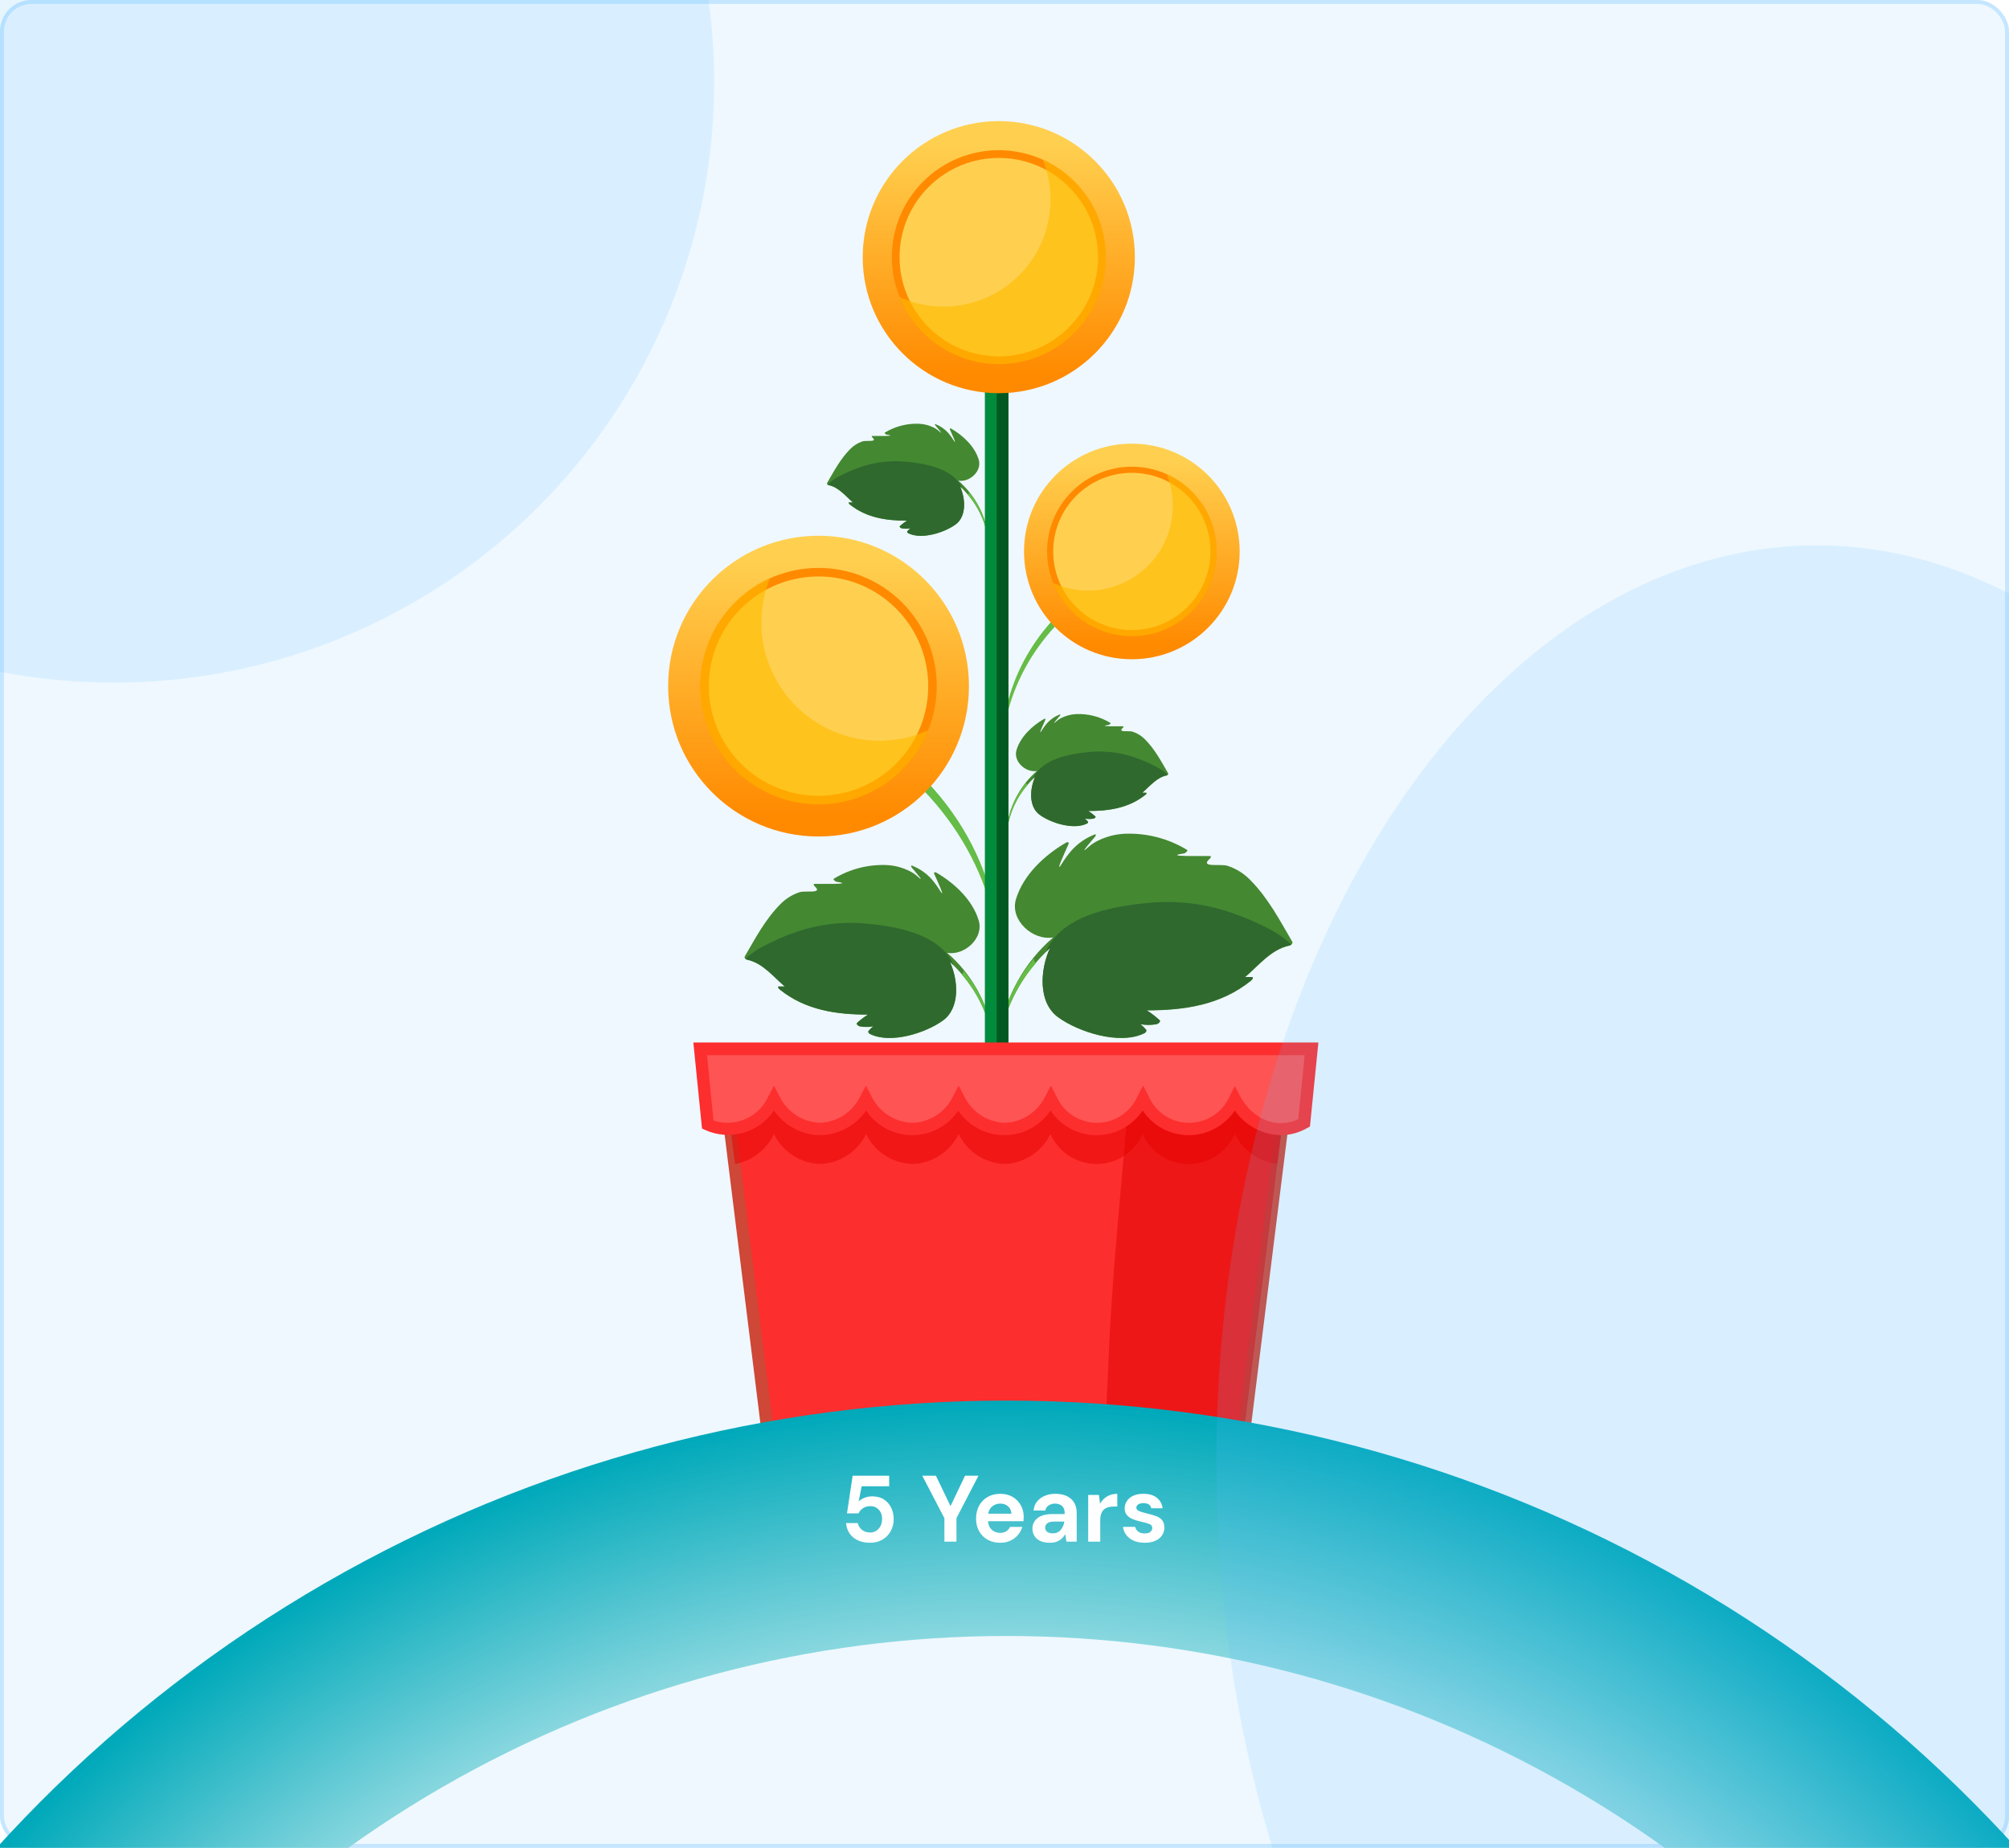 <svg width="512" height="471" viewBox="0 0 512 471" fill="none" xmlns="http://www.w3.org/2000/svg">
<g clip-path="url(#clip0_63_1554)">
<rect width="512" height="471" rx="8" fill="#63BDFF" fill-opacity="0.1"/>
<rect x="0.5" y="0.5" width="511" height="470" rx="7.5" stroke="#63BDFF" stroke-opacity="0.3"/>
<path d="M236.19 199.187C245.496 208.976 251.616 220.89 253.875 233.613C253.875 234.019 253.136 233.613 253.095 233.244C250.198 221.431 244.062 210.459 235.247 201.329C235.626 201.1 235.92 200.772 236.089 200.39C236.257 200.007 236.293 199.588 236.19 199.187Z" fill="#65BC46"/>
<path d="M208.609 213.22C229.779 213.22 246.941 196.058 246.941 174.888C246.941 153.717 229.779 136.555 208.609 136.555C187.438 136.555 170.277 153.717 170.277 174.888C170.277 196.058 187.438 213.22 208.609 213.22Z" fill="url(#paint0_linear_63_1554)"/>
<path d="M229.91 196.19C241.676 184.424 241.676 165.348 229.91 153.583C218.145 141.817 199.069 141.817 187.303 153.583C175.538 165.348 175.538 184.424 187.303 196.19C199.069 207.955 218.145 207.955 229.91 196.19Z" fill="#FF8A00"/>
<path d="M228.371 194.651C239.287 183.735 239.287 166.037 228.371 155.121C217.456 144.205 199.757 144.205 188.841 155.121C177.925 166.037 177.925 183.735 188.841 194.651C199.757 205.567 217.456 205.567 228.371 194.651Z" fill="#FFD050"/>
<path opacity="0.63" d="M236.551 186.151C234.71 190.723 231.775 194.772 228.005 197.946C224.234 201.119 219.743 203.32 214.924 204.354C210.106 205.388 205.107 205.224 200.367 203.877C195.626 202.53 191.288 200.041 187.733 196.628C184.178 193.215 181.515 188.982 179.976 184.3C178.437 179.618 178.07 174.63 178.908 169.774C179.745 164.917 181.761 160.34 184.778 156.444C187.795 152.547 191.722 149.45 196.215 147.424C193.973 153.002 193.45 159.124 194.713 165.001C195.977 170.879 198.969 176.245 203.306 180.408C207.643 184.572 213.126 187.344 219.05 188.367C224.974 189.39 231.069 188.619 236.551 186.151Z" fill="#FFBB00"/>
<path d="M329.358 240.068C326.133 234.542 323.195 228.913 318.655 224.332C317.048 222.666 315.06 221.418 312.861 220.695C311.053 220.099 305.589 221.291 308.341 218.846C308.485 218.702 308.835 218.209 308.341 218.189C306.677 218.189 305.054 218.189 303.39 218.189C302.815 218.189 297.227 218.189 301.767 217.531C301.973 217.531 302.897 216.833 302.527 216.627C297.723 213.707 292.161 212.277 286.544 212.519C284.108 212.648 281.728 213.293 279.559 214.409C278.773 214.815 278.041 215.319 277.381 215.908C274.608 218.435 278.367 214.1 279.107 213.238C279.271 213.053 279.415 212.519 278.963 212.703C276.694 213.587 274.667 214.995 273.046 216.812C272.122 217.896 271.284 219.05 270.54 220.264C268.609 223.222 271.773 216.401 272.307 215.169C272.533 214.655 272.04 214.573 271.69 214.778C266.226 217.942 260.802 222.996 258.932 229.159C257.289 234.522 263.206 239.842 268.403 238.939C261.117 245.243 256.269 253.9 254.7 263.407C254.7 263.633 255.07 263.407 255.091 263.201C256.947 254.898 261.324 247.371 267.623 241.65C265.013 247.3 264.561 255.6 269.677 259.319C274.793 263.037 285.27 266.468 291.557 263.427C291.762 263.427 292.358 262.832 292.111 262.523C291.671 261.993 291.175 261.511 290.632 261.085C291.991 261.332 293.383 261.332 294.741 261.085C294.988 261.085 295.912 260.448 295.563 260.099C294.533 259.151 293.419 258.298 292.235 257.552C301.706 257.552 311.053 256.257 318.819 249.991C318.983 249.868 319.661 249.129 319.066 249.108C318.47 249.087 317.853 249.108 317.278 249.108C320.832 246.088 323.894 242.041 328.619 241.034C328.906 240.952 329.584 240.479 329.358 240.068Z" fill="#448831"/>
<path d="M329.156 240.808C327.799 239.507 326.288 238.375 324.657 237.439C321.134 235.506 317.45 233.884 313.645 232.59C307.28 230.427 300.546 229.56 293.84 230.043C284.637 230.803 270.482 232.96 266.558 242.637C266.907 242.287 267.256 241.917 267.605 241.589C264.996 247.238 264.544 255.538 269.66 259.257C274.775 262.975 285.253 266.406 291.539 263.366C291.745 263.366 292.341 262.77 292.094 262.462C291.653 261.931 291.158 261.449 290.615 261.024C291.973 261.271 293.365 261.271 294.724 261.024C294.97 261.024 295.895 260.387 295.546 260.038C294.516 259.089 293.402 258.237 292.217 257.49C301.688 257.49 311.036 256.196 318.802 249.93C318.966 249.806 319.644 249.067 319.048 249.046C318.453 249.026 317.836 249.046 317.261 249.046C320.815 246.026 323.876 241.979 328.601 240.972C328.794 240.946 328.981 240.891 329.156 240.808Z" fill="#2F692E"/>
<path d="M263.555 244.259C258.896 249.704 255.831 256.33 254.7 263.406C254.7 263.632 255.07 263.406 255.091 263.201C256.541 256.631 259.614 250.529 264.027 245.45C263.837 245.323 263.69 245.141 263.606 244.928C263.521 244.715 263.504 244.482 263.555 244.259Z" fill="#65BC46"/>
<path d="M189.783 243.827C192.514 239.147 195.002 234.381 198.847 230.501C200.207 229.091 201.891 228.034 203.753 227.422C205.283 226.918 209.911 227.927 207.58 225.856C207.458 225.735 207.162 225.317 207.58 225.3C208.989 225.3 210.363 225.3 211.772 225.3C212.259 225.3 216.991 225.3 213.147 224.743C212.973 224.743 212.19 224.152 212.503 223.978C216.571 221.504 221.281 220.294 226.037 220.498C228.1 220.608 230.116 221.154 231.952 222.099C232.618 222.443 233.237 222.87 233.796 223.369C236.145 225.509 232.961 221.838 232.335 221.107C232.196 220.951 232.074 220.498 232.457 220.655C234.378 221.403 236.095 222.595 237.467 224.134C238.249 225.052 238.959 226.029 239.589 227.057C241.225 229.562 238.545 223.786 238.093 222.743C237.902 222.308 238.319 222.238 238.615 222.412C243.243 225.091 247.835 229.371 249.418 234.59C250.81 239.13 245.8 243.636 241.399 242.87C247.568 248.209 251.674 255.539 253.002 263.589C253.002 263.781 252.689 263.589 252.671 263.415C251.1 256.384 247.393 250.01 242.06 245.167C244.269 249.951 244.652 256.979 240.32 260.128C235.988 263.276 227.116 266.181 221.793 263.607C221.619 263.607 221.114 263.102 221.323 262.841C221.696 262.392 222.116 261.984 222.576 261.624C221.425 261.833 220.247 261.833 219.096 261.624C218.887 261.624 218.105 261.084 218.4 260.789C219.272 259.986 220.216 259.263 221.219 258.631C213.199 258.631 205.283 257.535 198.708 252.23C198.568 252.125 197.994 251.499 198.499 251.481C199.003 251.464 199.525 251.481 200.012 251.481C197.003 248.924 194.411 245.497 190.409 244.645C190.166 244.575 189.592 244.175 189.783 243.827Z" fill="#448831"/>
<path d="M189.955 244.453C191.104 243.351 192.384 242.393 193.765 241.6C196.748 239.963 199.868 238.589 203.089 237.494C208.479 235.662 214.181 234.928 219.859 235.337C227.653 235.981 239.639 237.807 242.962 246.001C242.666 245.705 242.37 245.392 242.075 245.114C244.284 249.898 244.667 256.926 240.335 260.075C236.003 263.223 227.131 266.129 221.808 263.554C221.634 263.554 221.129 263.049 221.338 262.789C221.711 262.339 222.131 261.931 222.591 261.571C221.44 261.78 220.262 261.78 219.111 261.571C218.903 261.571 218.12 261.032 218.416 260.736C219.288 259.933 220.231 259.211 221.234 258.579C213.214 258.579 205.299 257.483 198.723 252.177C198.584 252.072 198.009 251.446 198.514 251.429C199.018 251.411 199.54 251.429 200.027 251.429C197.018 248.871 194.426 245.444 190.425 244.592C190.262 244.57 190.103 244.523 189.955 244.453Z" fill="#2F692E"/>
<path d="M245.504 247.375C249.45 251.986 252.044 257.597 253.002 263.589C253.002 263.78 252.689 263.589 252.671 263.415C251.443 257.851 248.841 252.684 245.104 248.384C245.265 248.276 245.39 248.122 245.461 247.942C245.532 247.762 245.548 247.564 245.504 247.375Z" fill="#65BC46"/>
<path d="M268.341 157.999C261.847 165.073 257.576 173.683 256 182.877C256 183.17 256.515 182.877 256.544 182.61C258.566 174.074 262.848 166.145 269 159.547C268.735 159.382 268.53 159.145 268.412 158.869C268.295 158.592 268.27 158.289 268.341 157.999Z" fill="#65BC46"/>
<path d="M297.722 197.135C295.952 194.101 294.339 191.012 291.847 188.497C290.966 187.583 289.874 186.898 288.667 186.501C287.675 186.174 284.676 186.828 286.187 185.486C286.266 185.408 286.457 185.137 286.187 185.126C285.273 185.126 284.383 185.126 283.469 185.126C283.153 185.126 280.086 185.126 282.578 184.765C282.691 184.765 283.199 184.381 282.996 184.269C280.359 182.666 277.306 181.881 274.223 182.013C272.886 182.085 271.579 182.438 270.389 183.051C269.958 183.274 269.556 183.551 269.194 183.874C267.672 185.261 269.735 182.882 270.141 182.408C270.231 182.307 270.31 182.013 270.062 182.115C268.817 182.6 267.704 183.373 266.815 184.37C266.307 184.965 265.847 185.598 265.439 186.265C264.379 187.888 266.115 184.145 266.409 183.468C266.533 183.186 266.262 183.141 266.07 183.254C263.071 184.99 260.094 187.764 259.068 191.147C258.166 194.09 261.413 197.011 264.266 196.514C260.267 199.975 257.606 204.726 256.745 209.944C256.745 210.068 256.948 209.944 256.959 209.831C257.978 205.274 260.381 201.142 263.838 198.003C262.406 201.104 262.158 205.659 264.965 207.7C267.773 209.741 273.524 211.624 276.974 209.955C277.087 209.955 277.414 209.628 277.279 209.459C277.037 209.168 276.765 208.904 276.467 208.67C277.212 208.805 277.976 208.805 278.722 208.67C278.857 208.67 279.365 208.32 279.173 208.129C278.608 207.608 277.996 207.14 277.346 206.73C282.545 206.73 287.675 206.02 291.937 202.581C292.028 202.513 292.4 202.107 292.073 202.096C291.746 202.085 291.408 202.096 291.092 202.096C293.043 200.438 294.723 198.217 297.316 197.665C297.474 197.619 297.846 197.36 297.722 197.135Z" fill="#448831"/>
<path d="M297.611 197.54C296.865 196.826 296.036 196.205 295.141 195.691C293.208 194.63 291.185 193.739 289.097 193.03C285.604 191.842 281.907 191.366 278.227 191.631C273.175 192.048 265.406 193.232 263.253 198.543C263.444 198.352 263.636 198.149 263.828 197.968C262.396 201.069 262.148 205.625 264.955 207.666C267.763 209.707 273.514 211.59 276.964 209.921C277.077 209.921 277.404 209.594 277.269 209.425C277.027 209.134 276.755 208.869 276.457 208.635C277.202 208.771 277.966 208.771 278.712 208.635C278.847 208.635 279.355 208.286 279.163 208.094C278.598 207.574 277.986 207.106 277.336 206.696C282.535 206.696 287.665 205.986 291.927 202.546C292.018 202.479 292.39 202.073 292.063 202.062C291.736 202.05 291.397 202.062 291.082 202.062C293.032 200.404 294.713 198.183 297.306 197.63C297.412 197.616 297.514 197.585 297.611 197.54Z" fill="#2F692E"/>
<path d="M261.605 199.434C259.048 202.423 257.366 206.06 256.745 209.944C256.745 210.068 256.948 209.944 256.959 209.831C257.756 206.225 259.442 202.876 261.864 200.088C261.76 200.018 261.679 199.918 261.633 199.802C261.587 199.685 261.577 199.557 261.605 199.434Z" fill="#65BC46"/>
<path d="M210.77 123.135C212.54 120.101 214.153 117.012 216.645 114.497C217.527 113.583 218.618 112.898 219.825 112.501C220.817 112.174 223.816 112.828 222.305 111.486C222.227 111.408 222.035 111.137 222.305 111.126C223.219 111.126 224.11 111.126 225.023 111.126C225.339 111.126 228.406 111.126 225.914 110.765C225.801 110.765 225.294 110.381 225.497 110.269C228.133 108.666 231.186 107.881 234.269 108.013C235.606 108.085 236.913 108.438 238.103 109.051C238.535 109.274 238.936 109.551 239.298 109.874C240.821 111.261 238.757 108.882 238.351 108.408C238.261 108.307 238.182 108.013 238.43 108.115C239.675 108.6 240.788 109.373 241.678 110.37C242.185 110.965 242.645 111.598 243.053 112.265C244.113 113.888 242.377 110.145 242.084 109.468C241.96 109.186 242.23 109.141 242.422 109.254C245.421 110.99 248.398 113.764 249.424 117.147C250.326 120.09 247.079 123.011 244.226 122.514C248.225 125.975 250.886 130.726 251.747 135.944C251.747 136.068 251.544 135.944 251.533 135.831C250.514 131.274 248.112 127.142 244.654 124.003C246.087 127.104 246.335 131.659 243.527 133.7C240.719 135.741 234.968 137.624 231.518 135.955C231.405 135.955 231.078 135.628 231.213 135.459C231.455 135.168 231.728 134.904 232.025 134.67C231.28 134.805 230.516 134.805 229.77 134.67C229.635 134.67 229.127 134.32 229.319 134.129C229.884 133.608 230.496 133.14 231.146 132.73C225.948 132.73 220.817 132.02 216.555 128.581C216.464 128.513 216.092 128.107 216.419 128.096C216.746 128.085 217.085 128.096 217.4 128.096C215.45 126.438 213.77 124.217 211.176 123.665C211.018 123.619 210.646 123.36 210.77 123.135Z" fill="#448831"/>
<path d="M210.882 123.54C211.627 122.826 212.456 122.205 213.351 121.691C215.285 120.63 217.307 119.739 219.395 119.03C222.889 117.842 226.585 117.366 230.265 117.631C235.317 118.048 243.086 119.232 245.24 124.543C245.048 124.352 244.856 124.149 244.665 123.968C246.097 127.069 246.345 131.625 243.537 133.666C240.729 135.707 234.978 137.59 231.528 135.921C231.415 135.921 231.088 135.594 231.224 135.425C231.465 135.134 231.738 134.869 232.035 134.635C231.29 134.771 230.526 134.771 229.78 134.635C229.645 134.635 229.137 134.286 229.329 134.094C229.894 133.574 230.506 133.106 231.156 132.696C225.958 132.696 220.827 131.986 216.565 128.546C216.475 128.479 216.102 128.073 216.429 128.062C216.756 128.05 217.095 128.062 217.41 128.062C215.46 126.404 213.78 124.183 211.186 123.63C211.081 123.616 210.978 123.585 210.882 123.54Z" fill="#2F692E"/>
<path d="M246.887 125.434C249.444 128.423 251.126 132.06 251.747 135.944C251.747 136.068 251.544 135.944 251.533 135.831C250.737 132.225 249.05 128.876 246.628 126.088C246.732 126.018 246.813 125.918 246.859 125.802C246.905 125.685 246.915 125.557 246.887 125.434Z" fill="#65BC46"/>
<path d="M257 269.882C257 272.156 255.653 274 254 274C252.322 274 251 272.209 251 269.882V99.1C251.102 96.79 252.322 95 254 95C255.653 95 257 96.79 257 99.1V269.882Z" fill="#008C3C"/>
<path d="M257 269.882C257 272.156 256.314 274 255.5 274C254.661 274 254 272.209 254 269.882V99.1C254 96.79 254.661 95 255.5 95C256.314 95 257 96.79 257 99.1V269.882Z" fill="#005A21"/>
<path d="M288.453 168.04C273.276 168.04 260.972 155.737 260.972 140.559C260.972 125.381 273.276 113.078 288.453 113.078C303.631 113.078 315.935 125.381 315.935 140.559C315.935 155.737 303.631 168.04 288.453 168.04Z" fill="url(#paint1_linear_63_1554)"/>
<path d="M273.181 155.831C264.746 147.396 264.746 133.72 273.181 125.285C281.616 116.85 295.292 116.85 303.727 125.285C312.162 133.72 312.162 147.396 303.727 155.831C295.292 164.266 281.616 164.266 273.181 155.831Z" fill="#FF8A00"/>
<path d="M274.284 154.728C266.459 146.902 266.459 134.214 274.284 126.388C282.11 118.562 294.799 118.562 302.625 126.388C310.451 134.214 310.451 146.902 302.625 154.728C294.799 162.554 282.11 162.554 274.284 154.728Z" fill="#FFD050"/>
<path opacity="0.63" d="M268.42 148.635C269.741 151.912 271.844 154.815 274.548 157.09C277.251 159.366 280.471 160.943 283.925 161.684C287.38 162.426 290.963 162.308 294.362 161.343C297.761 160.377 300.871 158.593 303.419 156.146C305.968 153.699 307.878 150.664 308.981 147.307C310.084 143.951 310.347 140.375 309.747 136.893C309.146 133.411 307.701 130.13 305.538 127.336C303.375 124.543 300.559 122.323 297.338 120.87C298.946 124.869 299.321 129.258 298.415 133.472C297.509 137.685 295.364 141.532 292.255 144.517C289.146 147.502 285.215 149.489 280.968 150.223C276.72 150.957 272.351 150.404 268.42 148.635Z" fill="#FFBB00"/>
<path d="M254.545 100.225C235.392 100.225 219.866 84.699 219.866 65.547C219.866 46.394 235.392 30.868 254.545 30.868C273.697 30.868 289.224 46.394 289.224 65.547C289.224 84.699 273.697 100.225 254.545 100.225Z" fill="url(#paint2_linear_63_1554)"/>
<path d="M235.273 84.819C224.628 74.174 224.629 56.917 235.273 46.273C245.917 35.628 263.175 35.628 273.819 46.273C284.463 56.917 284.463 74.174 273.819 84.819C263.175 95.463 245.917 95.463 235.273 84.819Z" fill="#FF8A00"/>
<path d="M236.666 83.427C226.79 73.551 226.79 57.54 236.666 47.664C246.541 37.788 262.553 37.788 272.428 47.664C282.304 57.54 282.304 73.551 272.428 83.427C262.553 93.302 246.541 93.302 236.666 83.427Z" fill="#FFD050"/>
<path opacity="0.63" d="M229.266 75.737C230.932 79.873 233.587 83.537 236.998 86.408C240.409 89.279 244.472 91.269 248.831 92.205C253.191 93.14 257.713 92.992 262.002 91.774C266.29 90.555 270.215 88.303 273.431 85.216C276.647 82.128 279.057 78.298 280.449 74.062C281.841 69.827 282.173 65.314 281.415 60.921C280.658 56.527 278.834 52.386 276.105 48.861C273.375 45.336 269.822 42.534 265.757 40.701C267.786 45.748 268.259 51.285 267.116 56.603C265.973 61.92 263.266 66.775 259.342 70.541C255.419 74.308 250.459 76.816 245.099 77.742C239.74 78.668 234.226 77.969 229.266 75.737Z" fill="#FFBB00"/>
<path d="M298.024 269.389H214.674H183.725L200.224 401.731H214.674H298.024H312.474L328.973 269.389H298.024Z" fill="#FD2E2E"/>
<path d="M313.858 403.301H198.814L182.021 267.819H330.756L313.858 403.301ZM201.608 400.161H311.09L327.19 271.039H185.508L201.608 400.161Z" fill="#CE4737"/>
<g style="mix-blend-mode:screen">
<path d="M221.221 269.389H211.986C214.115 290.865 218.985 379.19 220.955 401.731H227.262C225.825 381.452 222.605 293.127 221.221 269.389Z" fill="#FD2E2E"/>
</g>
<g style="mix-blend-mode:multiply" opacity="0.5">
<path d="M288.468 269.389C286.791 293.34 283.944 317.45 282.746 341.561C281.735 361.626 281.176 381.718 279.526 401.731H312.419L328.918 269.389H288.468Z" fill="#E00000"/>
</g>
<path d="M219.545 269.389H219.279V269.522L219.545 269.389Z" fill="#E86659"/>
<path d="M219.546 272.183L216.14 267.925L222.314 267.819L219.546 272.183Z" fill="#9A4138"/>
<path d="M244.134 269.389H243.921V269.522L244.134 269.389Z" fill="#E86659"/>
<path d="M244.136 272.183L240.756 267.899L246.93 267.819L244.136 272.183Z" fill="#9A4138"/>
<path d="M268.75 269.389H268.537V269.522L268.75 269.389Z" fill="#E86659"/>
<path d="M268.753 272.183L265.373 267.899L271.547 267.819L268.753 272.183Z" fill="#9A4138"/>
<path d="M293.367 269.389H293.154V269.522L293.367 269.389Z" fill="#E86659"/>
<path d="M293.286 272.13L291.982 270.454L289.96 267.899L296.294 267.819L293.286 272.13Z" fill="#9A4138"/>
<path d="M317.984 269.389H317.744V269.522L317.984 269.389Z" fill="#E86659"/>
<path d="M317.983 272.183L314.63 267.899L320.777 267.819L317.983 272.183Z" fill="#9A4138"/>
<path d="M194.929 269.389H194.689V269.522L194.929 269.389Z" fill="#E86659"/>
<path d="M194.93 272.183L191.55 267.899L197.697 267.819L194.93 272.183Z" fill="#9A4138"/>
<g style="mix-blend-mode:multiply">
<path opacity="0.5" d="M184.683 276.361L187.345 296.72C189.476 296.298 191.481 295.386 193.199 294.056C194.917 292.726 196.302 291.014 197.244 289.055C198.322 291.275 199.984 293.159 202.051 294.505C204.119 295.85 206.515 296.607 208.98 296.693C211.45 296.609 213.85 295.853 215.922 294.508C217.995 293.162 219.661 291.277 220.743 289.055C221.826 291.292 223.504 293.188 225.593 294.535C227.681 295.883 230.101 296.629 232.585 296.693C235.052 296.61 237.448 295.854 239.517 294.508C241.585 293.162 243.246 291.277 244.321 289.055C245.401 291.279 247.067 293.165 249.139 294.511C251.212 295.857 253.614 296.612 256.084 296.693C258.531 296.588 260.904 295.822 262.952 294.478C264.999 293.133 266.644 291.259 267.713 289.055C268.722 291.329 270.369 293.262 272.455 294.618C274.54 295.974 276.975 296.696 279.462 296.696C281.95 296.696 284.385 295.974 286.47 294.618C288.556 293.262 290.203 291.329 291.212 289.055C292.216 291.331 293.859 293.266 295.943 294.624C298.027 295.982 300.46 296.706 302.948 296.706C305.435 296.706 307.869 295.982 309.952 294.624C312.036 293.266 313.68 291.331 314.684 289.055C315.713 291.133 317.251 292.917 319.153 294.243C321.056 295.569 323.262 296.393 325.568 296.64L328.123 276.361H184.683Z" fill="#E70000"/>
</g>
<path d="M178.432 267.287L180.374 286.58C181.968 287.352 183.713 287.761 185.484 287.778C187.952 287.688 190.349 286.93 192.421 285.585C194.492 284.24 196.16 282.358 197.246 280.14C198.328 282.356 199.991 284.237 202.058 285.582C204.125 286.927 206.518 287.686 208.982 287.778C211.45 287.688 213.848 286.93 215.919 285.585C217.991 284.24 219.658 282.358 220.745 280.14C221.833 282.374 223.512 284.266 225.6 285.613C227.687 286.959 230.104 287.708 232.587 287.778C235.052 287.689 237.446 286.931 239.514 285.586C241.581 284.24 243.244 282.358 244.323 280.14C245.407 282.36 247.074 284.243 249.146 285.589C251.218 286.934 253.617 287.691 256.086 287.778C258.532 287.667 260.902 286.899 262.949 285.555C264.995 284.211 266.642 282.341 267.715 280.14C268.724 282.414 270.371 284.347 272.457 285.703C274.542 287.059 276.977 287.781 279.464 287.781C281.952 287.781 284.387 287.059 286.472 285.703C288.558 284.347 290.205 282.414 291.214 280.14C292.218 282.416 293.861 284.351 295.945 285.709C298.029 287.067 300.462 287.79 302.95 287.79C305.437 287.79 307.871 287.067 309.954 285.709C312.038 284.351 313.682 282.416 314.686 280.14C315.772 282.358 317.44 284.24 319.511 285.585C321.582 286.93 323.98 287.688 326.448 287.778C328.525 287.761 330.562 287.201 332.356 286.155L334.245 267.287H178.432Z" fill="#FF5454"/>
<path d="M326.446 289.348C324.129 289.304 321.856 288.711 319.812 287.62C317.767 286.528 316.01 284.968 314.684 283.068C313.396 285 311.651 286.584 309.604 287.68C307.556 288.776 305.27 289.349 302.948 289.349C300.626 289.349 298.34 288.776 296.292 287.68C294.245 286.584 292.5 285 291.212 283.068C289.921 285 288.173 286.584 286.124 287.679C284.074 288.775 281.787 289.348 279.463 289.348C277.139 289.348 274.851 288.775 272.802 287.679C270.752 286.584 269.005 285 267.714 283.068C266.422 285 264.675 286.584 262.625 287.679C260.576 288.775 258.288 289.348 255.964 289.348C253.641 289.348 251.353 288.775 249.303 287.679C247.254 286.584 245.506 285 244.215 283.068C242.927 285 241.182 286.584 239.135 287.68C237.087 288.776 234.801 289.349 232.479 289.349C230.157 289.349 227.871 288.776 225.824 287.68C223.776 286.584 222.031 285 220.743 283.068C219.419 284.97 217.662 286.531 215.617 287.622C213.572 288.714 211.298 289.306 208.981 289.348C206.667 289.306 204.396 288.714 202.356 287.622C200.316 286.53 198.564 284.969 197.245 283.068C195.376 285.83 192.59 287.841 189.38 288.747C186.171 289.653 182.745 289.395 179.707 288.018L178.909 287.645L176.7 265.717H336L333.845 287.14L333.126 287.539C331.092 288.707 328.792 289.33 326.446 289.348ZM314.684 276.814L316.094 279.475C319.208 285.277 325.329 287.885 330.864 285.277L332.514 268.963H180.186L181.836 285.623C184.533 286.511 187.464 286.362 190.057 285.206C192.65 284.05 194.719 281.968 195.861 279.369L197.245 276.708L198.629 279.369C199.563 281.347 201.022 283.031 202.847 284.237C204.673 285.443 206.794 286.125 208.981 286.208C211.159 286.118 213.27 285.434 215.086 284.228C216.902 283.022 218.352 281.341 219.28 279.369L220.69 276.708L222.074 279.369C223.02 281.371 224.504 283.071 226.36 284.278C228.217 285.486 230.372 286.154 232.586 286.208C234.772 286.125 236.893 285.443 238.719 284.237C240.544 283.031 242.004 281.347 242.938 279.369L244.322 276.708L245.705 279.369C246.646 281.348 248.111 283.031 249.94 284.237C251.77 285.442 253.895 286.124 256.084 286.208C258.269 286.119 260.388 285.435 262.212 284.23C264.037 283.025 265.497 281.344 266.436 279.369L267.82 276.708L269.204 279.369C270.075 281.395 271.522 283.121 273.364 284.335C275.206 285.548 277.364 286.194 279.569 286.194C281.775 286.194 283.932 285.548 285.775 284.335C287.617 283.121 289.063 281.395 289.935 279.369L291.318 276.708L292.702 279.369C293.569 281.397 295.012 283.126 296.852 284.341C298.692 285.556 300.849 286.204 303.054 286.204C305.26 286.204 307.417 285.556 309.257 284.341C311.097 283.126 312.54 281.397 313.407 279.369L314.684 276.814Z" fill="#FD2E2E"/>
<circle cx="256.5" cy="704.5" r="317.5" transform="rotate(-180 256.5 704.5)" stroke="url(#paint3_radial_63_1554)" stroke-width="60"/>
<path d="M221.761 393.239C220.529 393.239 219.465 393.023 218.569 392.591C217.689 392.159 216.993 391.567 216.481 390.815C215.985 390.047 215.697 389.183 215.617 388.223L218.617 388.223C218.761 388.911 219.113 389.487 219.673 389.951C220.233 390.399 220.929 390.623 221.761 390.623C222.657 390.623 223.385 390.295 223.945 389.639C224.521 388.983 224.809 388.167 224.809 387.191C224.809 386.183 224.521 385.383 223.945 384.791C223.385 384.199 222.673 383.903 221.809 383.903C221.089 383.903 220.465 384.079 219.937 384.431C219.409 384.783 219.033 385.223 218.809 385.751L215.857 385.751L217.297 376.151L226.609 376.151L226.609 378.839L219.601 378.839L218.833 382.727C219.185 382.343 219.665 382.031 220.273 381.791C220.881 381.535 221.561 381.407 222.313 381.407C223.513 381.407 224.513 381.679 225.313 382.223C226.113 382.751 226.721 383.455 227.137 384.335C227.553 385.199 227.761 386.143 227.761 387.167C227.761 388.335 227.505 389.375 226.993 390.287C226.497 391.199 225.793 391.919 224.881 392.447C223.985 392.975 222.945 393.239 221.761 393.239ZM240.683 392.951L240.683 386.975L235.043 376.151L238.523 376.151L242.243 383.903L245.939 376.151L249.371 376.151L243.755 386.975L243.755 392.951L240.683 392.951ZM254.918 393.239C253.718 393.239 252.654 392.983 251.726 392.471C250.798 391.959 250.07 391.239 249.542 390.311C249.014 389.383 248.75 388.311 248.75 387.095C248.75 385.863 249.006 384.767 249.518 383.807C250.046 382.847 250.766 382.103 251.678 381.575C252.606 381.031 253.694 380.759 254.942 380.759C256.11 380.759 257.142 381.015 258.038 381.527C258.934 382.039 259.63 382.743 260.126 383.639C260.638 384.519 260.894 385.503 260.894 386.591C260.894 386.767 260.886 386.951 260.87 387.143C260.87 387.335 260.862 387.535 260.846 387.743L251.798 387.743C251.862 388.671 252.182 389.399 252.758 389.927C253.35 390.455 254.062 390.719 254.894 390.719C255.518 390.719 256.038 390.583 256.454 390.311C256.886 390.023 257.206 389.655 257.414 389.207L260.534 389.207C260.31 389.959 259.934 390.647 259.406 391.271C258.894 391.879 258.254 392.359 257.486 392.711C256.734 393.063 255.878 393.239 254.918 393.239ZM254.942 383.255C254.19 383.255 253.526 383.471 252.95 383.903C252.374 384.319 252.006 384.959 251.846 385.823L257.774 385.823C257.726 385.039 257.438 384.415 256.91 383.951C256.382 383.487 255.726 383.255 254.942 383.255ZM267.582 393.239C266.558 393.239 265.718 393.079 265.062 392.759C264.406 392.423 263.918 391.983 263.598 391.439C263.278 390.895 263.118 390.295 263.118 389.639C263.118 388.535 263.55 387.639 264.414 386.951C265.278 386.263 266.574 385.919 268.302 385.919L271.326 385.919L271.326 385.631C271.326 384.815 271.094 384.215 270.63 383.831C270.166 383.447 269.59 383.255 268.902 383.255C268.278 383.255 267.734 383.407 267.27 383.711C266.806 383.999 266.518 384.431 266.406 385.007L263.406 385.007C263.486 384.143 263.774 383.391 264.27 382.751C264.782 382.111 265.438 381.623 266.238 381.287C267.038 380.935 267.934 380.759 268.926 380.759C270.622 380.759 271.958 381.183 272.934 382.031C273.91 382.879 274.398 384.079 274.398 385.631L274.398 392.951L271.782 392.951L271.494 391.031C271.142 391.671 270.646 392.199 270.006 392.615C269.382 393.031 268.574 393.239 267.582 393.239ZM268.278 390.839C269.158 390.839 269.838 390.551 270.318 389.975C270.814 389.399 271.126 388.687 271.254 387.839L268.638 387.839C267.822 387.839 267.238 387.991 266.886 388.295C266.534 388.583 266.358 388.943 266.358 389.375C266.358 389.839 266.534 390.199 266.886 390.455C267.238 390.711 267.702 390.839 268.278 390.839ZM277.33 392.951L277.33 381.047L280.066 381.047L280.354 383.279C280.786 382.511 281.37 381.903 282.106 381.455C282.858 380.991 283.738 380.759 284.746 380.759L284.746 383.999L283.882 383.999C283.21 383.999 282.61 384.103 282.082 384.311C281.554 384.519 281.138 384.879 280.834 385.391C280.546 385.903 280.402 386.615 280.402 387.527L280.402 392.951L277.33 392.951ZM291.765 393.239C290.709 393.239 289.781 393.071 288.981 392.735C288.181 392.383 287.541 391.903 287.061 391.295C286.581 390.687 286.293 389.983 286.197 389.183L289.293 389.183C289.389 389.647 289.645 390.047 290.061 390.383C290.493 390.703 291.045 390.863 291.717 390.863C292.389 390.863 292.877 390.727 293.181 390.455C293.501 390.183 293.661 389.871 293.661 389.519C293.661 389.007 293.437 388.663 292.989 388.487C292.541 388.295 291.917 388.111 291.117 387.935C290.605 387.823 290.085 387.687 289.557 387.527C289.029 387.367 288.541 387.167 288.093 386.927C287.661 386.671 287.309 386.351 287.037 385.967C286.765 385.567 286.629 385.079 286.629 384.503C286.629 383.447 287.045 382.559 287.877 381.839C288.725 381.119 289.909 380.759 291.429 380.759C292.837 380.759 293.957 381.087 294.789 381.743C295.637 382.399 296.141 383.303 296.301 384.455L293.397 384.455C293.221 383.575 292.557 383.135 291.405 383.135C290.829 383.135 290.381 383.247 290.061 383.471C289.757 383.695 289.605 383.975 289.605 384.311C289.605 384.663 289.837 384.943 290.301 385.151C290.765 385.359 291.381 385.551 292.149 385.727C292.981 385.919 293.741 386.135 294.429 386.375C295.133 386.599 295.693 386.943 296.109 387.407C296.525 387.855 296.733 388.503 296.733 389.351C296.749 390.087 296.557 390.751 296.157 391.343C295.757 391.935 295.181 392.399 294.429 392.735C293.677 393.071 292.789 393.239 291.765 393.239Z" fill="white"/>
<g filter="url(#filter0_f_63_1554)">
<circle cx="29" cy="21" r="153" fill="#63BDFF" fill-opacity="0.15"/>
</g>
<g filter="url(#filter1_f_63_1554)">
<ellipse cx="463" cy="372.5" rx="153" ry="233.5" fill="#63BDFF" fill-opacity="0.15"/>
</g>
</g>
<defs>
<filter id="filter0_f_63_1554" x="-238" y="-246" width="534" height="534" filterUnits="userSpaceOnUse" color-interpolation-filters="sRGB">
<feFlood flood-opacity="0" result="BackgroundImageFix"/>
<feBlend mode="normal" in="SourceGraphic" in2="BackgroundImageFix" result="shape"/>
<feGaussianBlur stdDeviation="57" result="effect1_foregroundBlur_63_1554"/>
</filter>
<filter id="filter1_f_63_1554" x="226" y="55" width="474" height="635" filterUnits="userSpaceOnUse" color-interpolation-filters="sRGB">
<feFlood flood-opacity="0" result="BackgroundImageFix"/>
<feBlend mode="normal" in="SourceGraphic" in2="BackgroundImageFix" result="shape"/>
<feGaussianBlur stdDeviation="42" result="effect1_foregroundBlur_63_1554"/>
</filter>
<linearGradient id="paint0_linear_63_1554" x1="208.609" y1="140.967" x2="208.609" y2="208.015" gradientUnits="userSpaceOnUse">
<stop offset="0.02" stop-color="#FFD050"/>
<stop offset="1" stop-color="#FF8A00"/>
</linearGradient>
<linearGradient id="paint1_linear_63_1554" x1="288.453" y1="116.24" x2="288.453" y2="164.309" gradientUnits="userSpaceOnUse">
<stop offset="0.02" stop-color="#FFD050"/>
<stop offset="1" stop-color="#FF8A00"/>
</linearGradient>
<linearGradient id="paint2_linear_63_1554" x1="254.545" y1="34.859" x2="254.545" y2="95.516" gradientUnits="userSpaceOnUse">
<stop offset="0.02" stop-color="#FFD050"/>
<stop offset="1" stop-color="#FF8A00"/>
</linearGradient>
<radialGradient id="paint3_radial_63_1554" cx="0" cy="0" r="1" gradientUnits="userSpaceOnUse" gradientTransform="translate(256.5 704.5) rotate(90) scale(347.5)">
<stop offset="0.068" stop-color="white"/>
<stop offset="0.677" stop-color="white"/>
<stop offset="1" stop-color="#00A9BA"/>
</radialGradient>
<clipPath id="clip0_63_1554">
<rect width="512" height="471" fill="white"/>
</clipPath>
</defs>
</svg>
